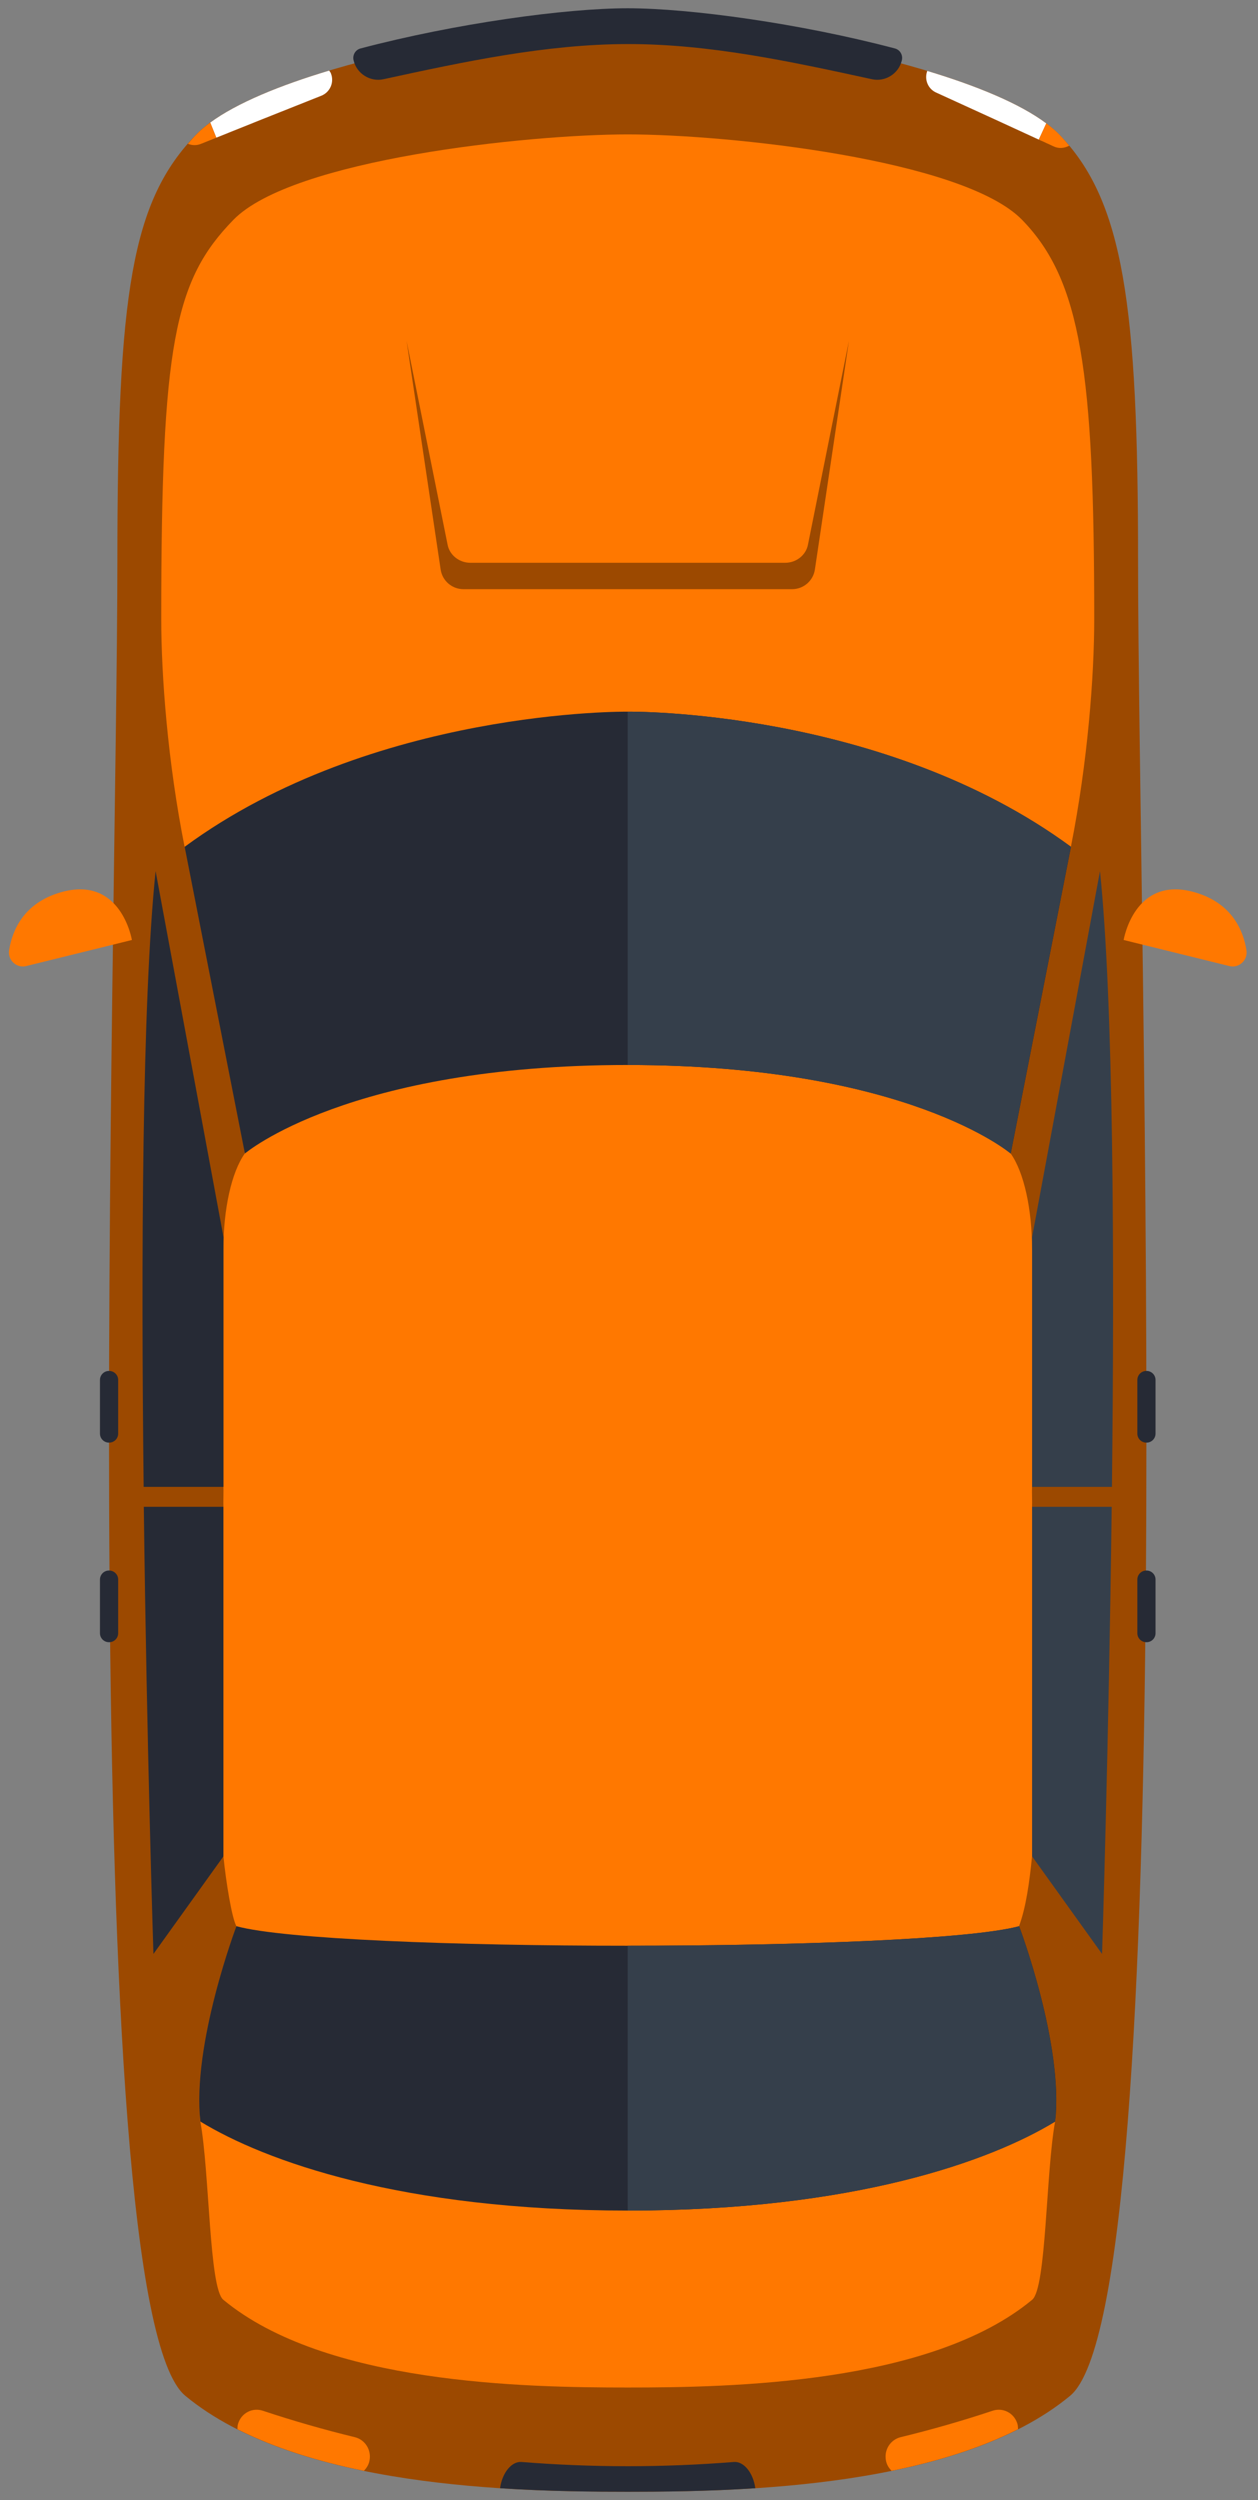 <svg width="76" height="151" viewBox="0 0 76 151" fill="none" xmlns="http://www.w3.org/2000/svg">
<rect x="0" y="0" width="76" height="151" fill="#808080" stroke="none"/>
<path d="M68.754 33.883C68.754 18.466 67.89 12.123 63.984 8.118C60.078 4.114 44.511 1.304 37.923 1.304C31.334 1.304 15.767 4.114 11.861 8.118C7.955 12.123 7.091 17.686 7.091 33.883C7.091 56.068 4.464 139.125 11.193 144.701C17.921 150.277 31.152 150.5 37.923 150.5C44.692 150.5 57.924 150.277 64.652 144.701C71.381 139.125 68.754 56.068 68.754 33.883Z" fill="#9C4900"/>
<path d="M66.106 37.378C66.106 22.454 65.316 16.937 61.746 13.277C58.175 9.617 43.947 8.118 37.924 8.118C31.901 8.118 17.672 9.617 14.102 13.277C10.532 16.937 9.742 20.805 9.742 37.378C9.742 40.828 10.133 46.02 11.151 51.142C13.055 55.487 14.079 62.671 14.791 69.668C13.977 70.808 13.498 73.058 13.498 75.44C12.422 78.693 13.226 85.565 13.498 89.807C13.513 90.039 13.484 90.777 13.498 91.008C13.498 91.008 12.855 105.655 13.498 112.12C13.654 113.685 14.009 115.849 14.281 116.336C14.506 118.322 11.825 126.61 12.104 128.135C12.664 131.198 12.63 138.19 13.491 138.903C19.641 144 31.736 144.203 37.924 144.203C44.112 144.203 56.206 144 62.357 138.903C63.218 138.19 63.184 131.198 63.743 128.135C64.023 126.61 61.342 118.322 61.566 116.336C61.985 115.188 62.194 113.685 62.349 112.12C62.992 105.655 62.349 91.008 62.349 91.008C62.364 90.777 62.334 90.039 62.349 89.807C62.622 85.565 63.426 78.693 62.349 75.44C62.349 73.058 61.87 70.808 61.057 69.668C61.768 62.671 62.792 55.487 64.697 51.142C65.715 46.02 66.106 40.828 66.106 37.378Z" fill="#FF7800"/>
<path d="M13.503 89.805V74.722L9.401 52.615C8.582 60.547 8.521 75.943 8.679 89.805H13.503Z" fill="#262A35"/>
<path d="M8.688 91.01C8.866 105.508 9.27 118.016 9.27 118.016L13.498 112.122L13.498 91.01H8.688Z" fill="#262A35"/>
<path d="M37.929 42.983C37.929 42.983 22.532 42.786 11.156 51.146L14.796 69.672C14.796 69.672 21.056 64.324 37.929 64.324C54.802 64.324 61.062 69.672 61.062 69.672L64.702 51.146C53.326 42.786 37.929 42.983 37.929 42.983Z" fill="#262A35"/>
<path d="M62.352 89.805V74.722L66.454 52.615C67.272 60.547 67.333 75.943 67.176 89.805H62.352Z" fill="#353F4B"/>
<path d="M67.162 91.01C66.983 105.508 66.579 118.016 66.579 118.016L62.352 112.122V91.01H67.162Z" fill="#353F4B"/>
<path d="M61.569 116.34C55.831 117.913 20.022 117.913 14.284 116.34C14.284 116.34 11.582 123.48 12.107 128.14C15.991 130.508 24.218 133.516 37.927 133.516C51.636 133.516 59.862 130.508 63.746 128.14C64.271 123.48 61.569 116.34 61.569 116.34Z" fill="#262A35"/>
<path d="M7.969 56.774L1.578 58.35C1.001 58.493 0.455 57.993 0.55 57.391C0.736 56.22 1.41 54.54 3.683 53.891C7.324 52.852 7.969 56.774 7.969 56.774Z" fill="#FF7800"/>
<path d="M67.883 56.774L74.273 58.35C74.851 58.493 75.397 57.993 75.302 57.391C75.116 56.22 74.442 54.54 72.168 53.891C68.528 52.852 67.883 56.774 67.883 56.774Z" fill="#FF7800"/>
<path d="M61.055 69.672L64.695 51.146C53.319 42.786 37.922 42.983 37.922 42.983V64.324C54.795 64.324 61.055 69.672 61.055 69.672Z" fill="#353F4B"/>
<path d="M61.564 116.34C61.37 116.393 61.161 116.439 60.941 116.482C60.882 116.494 60.806 116.504 60.744 116.515C60.615 116.538 60.489 116.562 60.351 116.582C56.413 117.206 47.175 117.519 37.922 117.519V133.516C51.631 133.516 59.857 130.508 63.741 128.14C64.266 123.48 61.564 116.34 61.564 116.34Z" fill="#353F4B"/>
<path d="M44.334 148.7C40.062 149.041 35.781 149.041 31.507 148.7C30.911 148.652 30.338 149.348 30.211 150.286C33.14 150.478 35.837 150.5 37.921 150.5C40.004 150.5 42.702 150.478 45.631 150.286C45.503 149.348 44.931 148.652 44.334 148.7Z" fill="#262A35"/>
<path d="M22.314 148.656C22.315 148.648 22.317 148.641 22.319 148.632C22.457 147.987 22.063 147.355 21.435 147.202C19.567 146.748 17.712 146.216 15.875 145.605C15.261 145.401 14.603 145.73 14.394 146.356C14.392 146.364 14.389 146.371 14.387 146.379C14.349 146.493 14.348 146.607 14.344 146.721C16.626 147.875 19.259 148.677 21.985 149.234C22.137 149.076 22.264 148.889 22.314 148.656Z" fill="#FF7800"/>
<path d="M61.452 146.356C61.243 145.73 60.585 145.401 59.971 145.605C58.135 146.216 56.28 146.748 54.411 147.202C53.784 147.355 53.389 147.987 53.528 148.632C53.529 148.641 53.532 148.648 53.533 148.656C53.583 148.889 53.709 149.076 53.862 149.234C56.588 148.677 59.221 147.875 61.503 146.721C61.498 146.607 61.497 146.493 61.46 146.379C61.458 146.371 61.454 146.364 61.452 146.356Z" fill="#FF7800"/>
<path d="M52.682 4.786C53.48 4.959 54.289 4.452 54.48 3.659C54.482 3.653 54.483 3.645 54.485 3.639C54.559 3.327 54.376 3.009 54.066 2.927C48.31 1.408 41.667 0.499 37.923 0.499C34.178 0.499 27.535 1.408 21.78 2.927C21.47 3.009 21.285 3.327 21.36 3.64C21.362 3.646 21.364 3.654 21.366 3.661C21.556 4.453 22.366 4.959 23.162 4.786C28.004 3.732 32.996 2.665 37.923 2.661C42.893 2.656 47.798 3.723 52.682 4.786Z" fill="#262A35"/>
<path d="M48.808 32.913C48.683 33.534 48.102 33.991 47.44 33.991H28.411C27.75 33.991 27.169 33.534 27.044 32.913L24.562 20.586L26.621 34.399C26.723 35.081 27.308 35.586 27.998 35.586H47.853C48.542 35.586 49.128 35.081 49.23 34.399L51.288 20.586L48.808 32.913Z" fill="#9C4900"/>
<path d="M13.069 8.315C12.759 8.439 12.45 8.563 12.141 8.688C14.56 7.713 16.983 6.745 19.41 5.783C19.943 5.571 20.205 4.968 19.992 4.435C19.99 4.429 19.987 4.423 19.985 4.416C19.962 4.357 19.918 4.316 19.886 4.264C16.907 5.157 14.313 6.219 12.702 7.403C12.824 7.707 12.947 8.01 13.069 8.315Z" fill="white"/>
<path d="M12.136 8.691C12.445 8.566 12.755 8.442 13.065 8.318C12.942 8.014 12.82 7.711 12.698 7.406C12.38 7.64 12.099 7.878 11.863 8.121C11.684 8.303 11.518 8.494 11.352 8.685C11.594 8.785 11.874 8.797 12.136 8.691Z" fill="#FF7800"/>
<path d="M56.551 5.588C58.926 6.67 61.298 7.758 63.666 8.852C63.363 8.712 63.06 8.572 62.758 8.433C62.908 8.106 63.06 7.779 63.21 7.453C61.614 6.257 59.014 5.185 56.02 4.284C55.831 4.789 56.051 5.36 56.551 5.588Z" fill="white"/>
<path d="M63.21 7.449C63.06 7.776 62.908 8.102 62.758 8.43C63.06 8.569 63.363 8.709 63.666 8.848C63.978 8.992 64.316 8.952 64.596 8.798C64.401 8.565 64.201 8.336 63.988 8.118C63.767 7.891 63.503 7.668 63.21 7.449Z" fill="#FF7800"/>
<path d="M6.595 87.133H6.583C6.283 87.133 6.039 86.889 6.039 86.589V83.348C6.039 83.047 6.283 82.803 6.583 82.803H6.595C6.895 82.803 7.139 83.047 7.139 83.348V86.589C7.139 86.889 6.895 87.133 6.595 87.133Z" fill="#262A35"/>
<path d="M6.595 99.188H6.583C6.283 99.188 6.039 98.944 6.039 98.644V95.402C6.039 95.102 6.283 94.858 6.583 94.858H6.595C6.895 94.858 7.139 95.102 7.139 95.402V98.644C7.139 98.944 6.895 99.188 6.595 99.188Z" fill="#262A35"/>
<path d="M69.266 87.133H69.255C68.954 87.133 68.711 86.889 68.711 86.589V83.348C68.711 83.047 68.954 82.803 69.255 82.803H69.266C69.567 82.803 69.81 83.047 69.81 83.348V86.589C69.81 86.889 69.567 87.133 69.266 87.133Z" fill="#262A35"/>
<path d="M69.266 99.188H69.255C68.954 99.188 68.711 98.944 68.711 98.644V95.402C68.711 95.102 68.954 94.858 69.255 94.858H69.266C69.567 94.858 69.81 95.102 69.81 95.402V98.644C69.81 98.944 69.567 99.188 69.266 99.188Z" fill="#262A35"/>
</svg>
